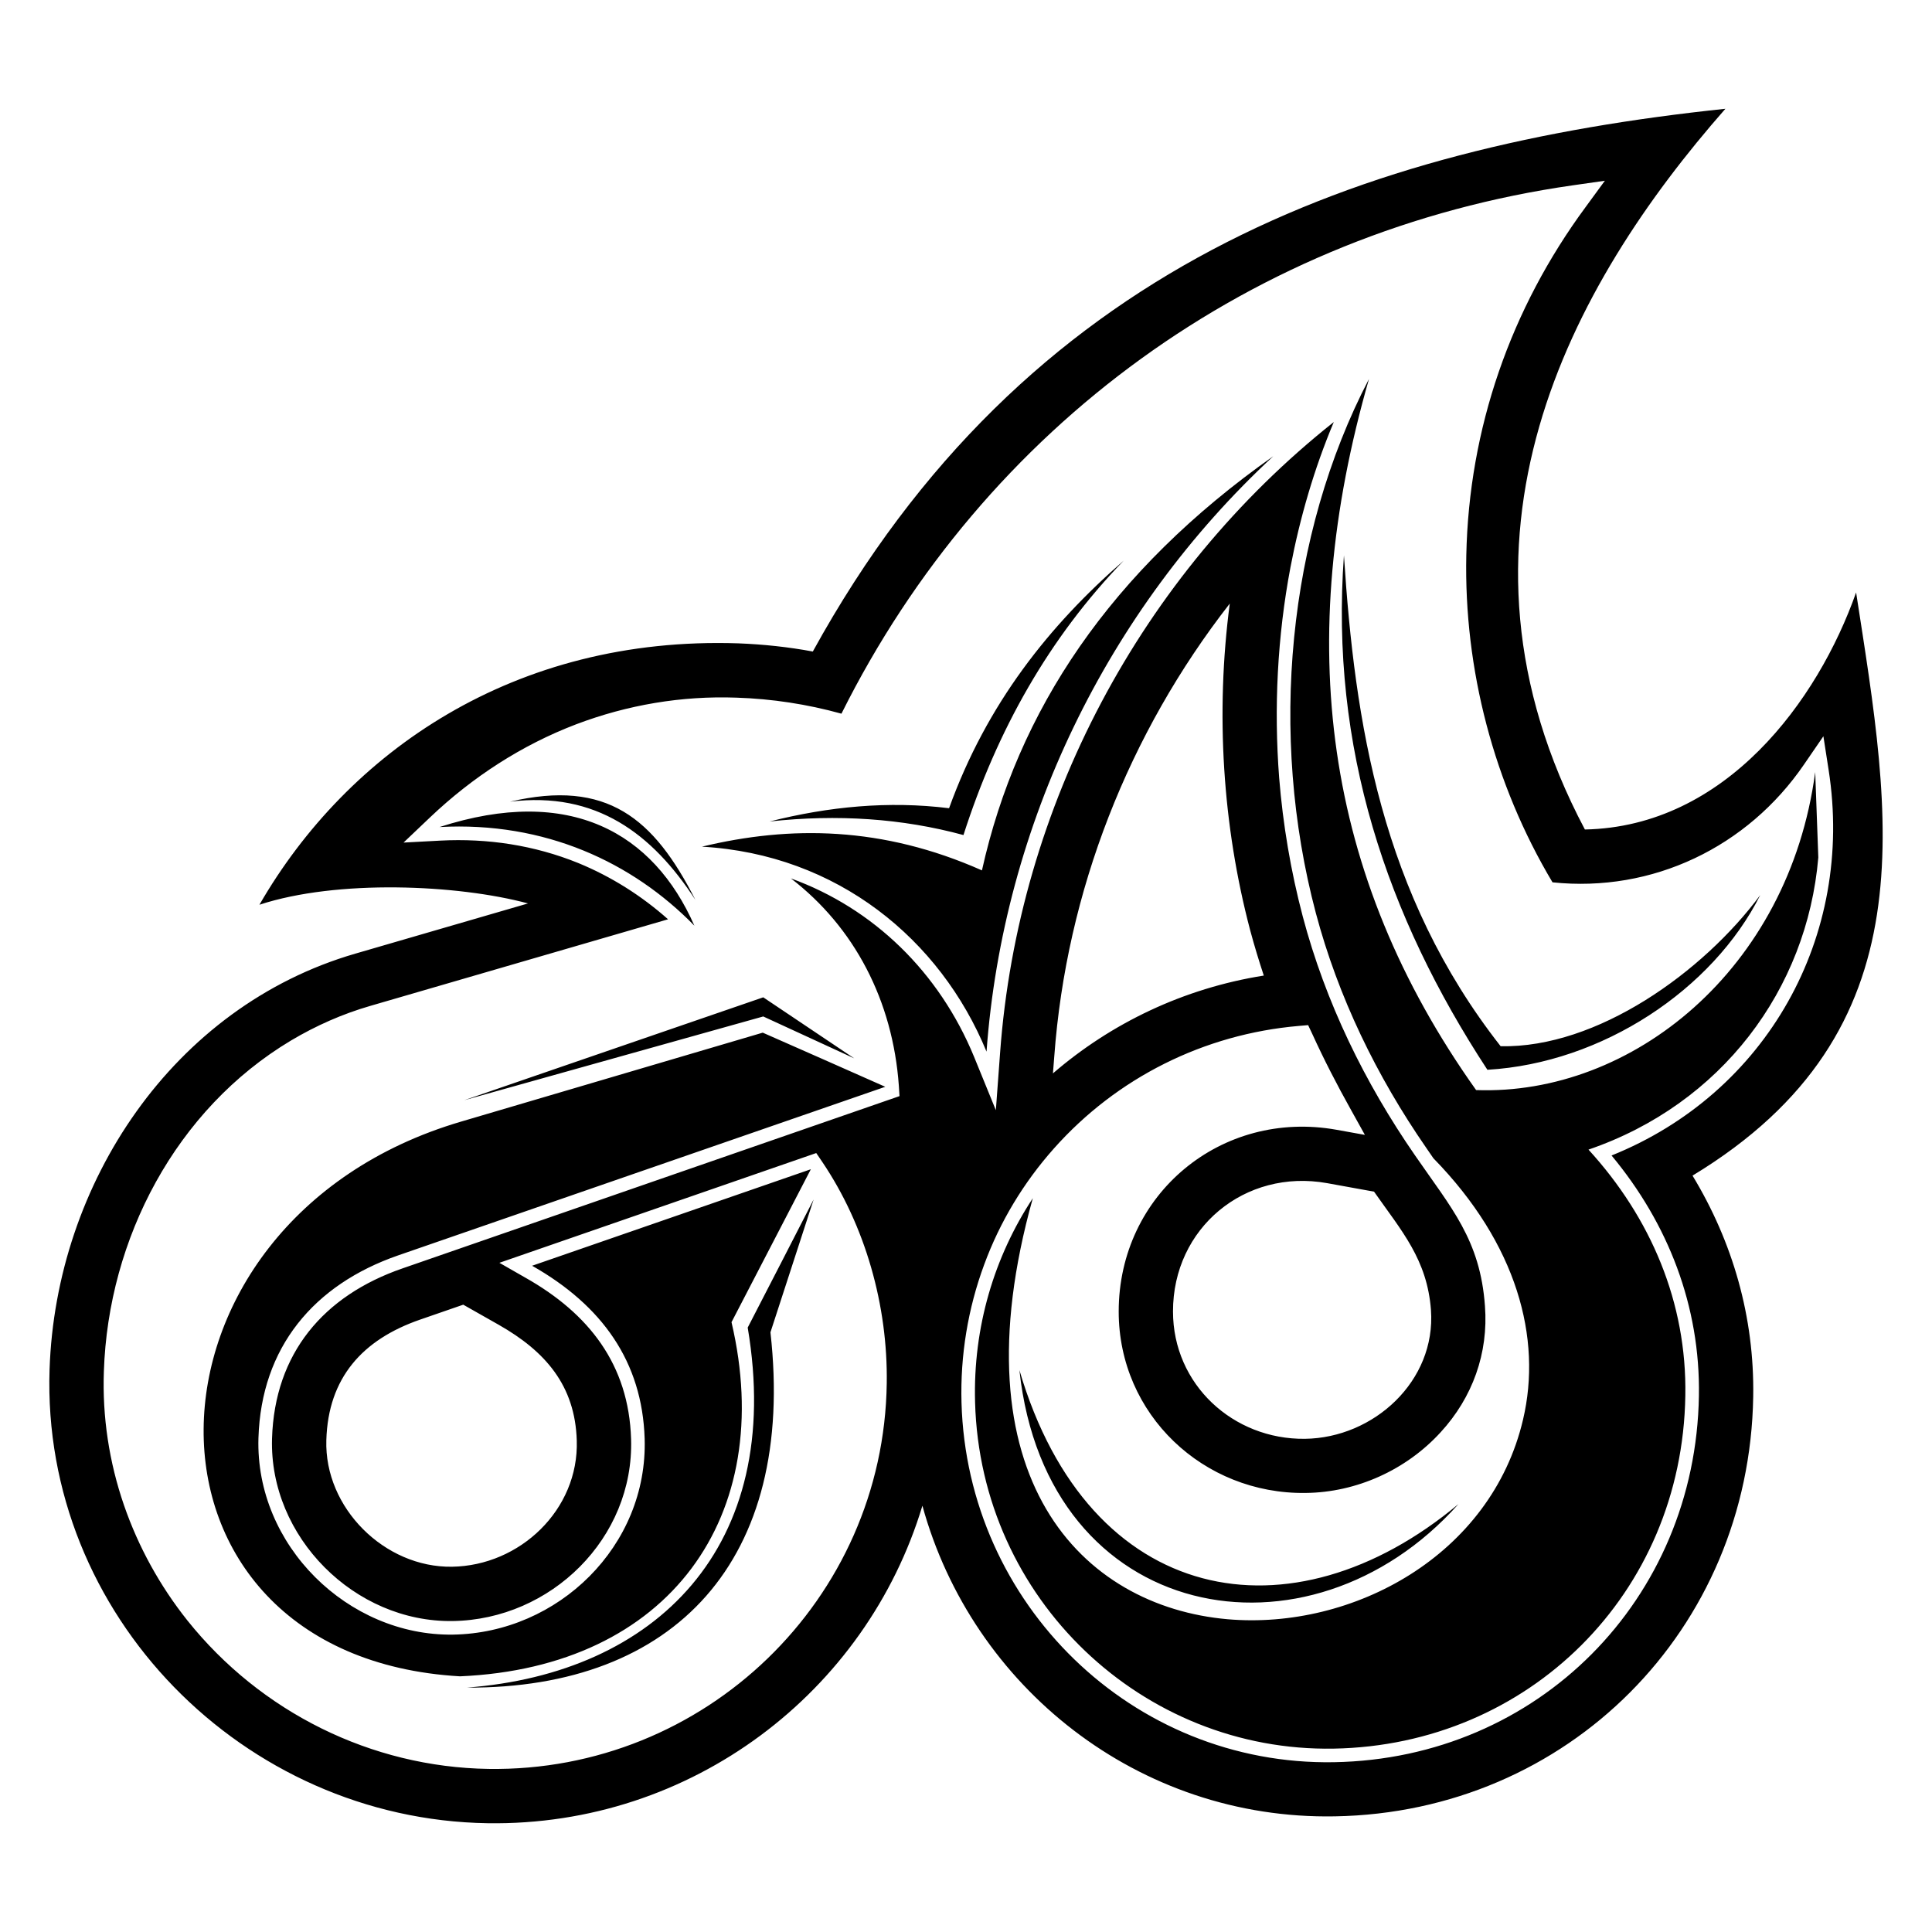 <?xml version="1.0" encoding="UTF-8"?>
<!DOCTYPE svg PUBLIC "-//W3C//DTD SVG 1.1//EN" "http://www.w3.org/Graphics/SVG/1.1/DTD/svg11.dtd">
<!-- Creator: CorelDRAW X7 -->
<svg xmlns="http://www.w3.org/2000/svg" xml:space="preserve" width="11.811in" height="11.811in" version="1.1" style="shape-rendering:geometricPrecision; text-rendering:geometricPrecision; image-rendering:optimizeQuality; fill-rule:evenodd; clip-rule:evenodd"
viewBox="0 0 11811 11811"
 xmlns:xlink="http://www.w3.org/1999/xlink">
 <defs>
  <style type="text/css">
   <![CDATA[
    .fil0 {fill:black}
   ]]>
  </style>
 </defs>
 <g id="Layer_x0020_1">
  <path class="fil0" d="M7518 3690c-617,791 -999,1758 -1073,2770l-8 102c356,-307 798,-520 1289,-598 -30,-91 -58,-183 -83,-276 -169,-640 -213,-1329 -125,-1998zm-1286 4686c425,1448 1664,1671 2684,819 -914,1025 -2517,735 -2684,-819zm2942 -1980c-730,-931 -892,-1978 -958,-3001 -86,1174 261,2205 877,3145 703,-41 1378,-491 1668,-1068 -349,471 -997,936 -1587,924zm-3372 -1455c-371,-46 -736,-10 -1097,81 414,-45 810,-19 1185,83 205,-639 522,-1205 980,-1678 -455,396 -837,874 -1068,1514zm-2684 -40c526,-65 870,196 1133,600 -254,-500 -541,-739 -1133,-600zm1548 1196l556 373 -556 -256 -1828 512 1828 -629zm44 2048c88,-271 176,-541 264,-812 -134,261 -268,522 -403,783 227,1345 -565,2114 -1718,2201 1271,7 2014,-777 1857,-2172zm-1457 -407c428,243 673,586 688,1057 20,656 -528,1188 -1172,1198 -641,9 -1209,-545 -1189,-1202 17,-554 338,-937 853,-1116l2979 -1031c-250,-111 -499,-221 -749,-331l-1845 544c-2077,612 -2116,3269 -6,3391 1281,-55 1938,-980 1660,-2165l485 -935 -1704 590zm-566 -2682c645,-35 1180,216 1558,603 -250,-568 -760,-861 -1558,-603zm1604 120c828,47 1458,567 1740,1253 101,-1385 737,-2698 1753,-3640l0 0c-997,703 -1564,1556 -1781,2532 -608,-270 -1172,-275 -1712,-145zm4078 -2859c-498,955 -614,2174 -325,3264 137,515 372,998 675,1436 15,22 30,44 44,64l0 0c512,524 665,1100 548,1597 -195,832 -1041,1287 -1806,1221 -890,-78 -1671,-860 -1191,-2574 -235,357 -366,787 -353,1248 33,1206 1026,2138 2193,2117 1189,-21 2130,-945 2149,-2158 10,-569 -211,-1087 -592,-1504 812,-278 1336,-978 1405,-1786l-19 -522c-161,1210 -1123,1979 -2073,1944 -938,-1319 -1115,-2746 -655,-4347zm-215 263c-1179,935 -1930,2350 -2040,3855l-26 352 -133 -326c-213,-518 -615,-908 -1120,-1091 388,298 623,747 660,1268l4 63 -3038 1053c-484,167 -782,520 -798,1040 -18,602 505,1125 1105,1116 600,-9 1109,-506 1090,-1113 -14,-455 -258,-767 -646,-986l-159 -91 1937 -671 36 53c265,392 402,881 395,1354 -18,1324 -1113,2378 -2435,2358 -717,-11 -1392,-347 -1840,-907 -168,-211 -300,-450 -388,-705 -91,-264 -133,-541 -123,-819 27,-811 440,-1601 1144,-2022 153,-91 316,-163 486,-212l1819 -529c-162,-144 -347,-261 -549,-344 -269,-109 -554,-152 -843,-137l-225 12 163 -155c258,-245 559,-441 892,-568 314,-119 645,-175 980,-163 217,7 433,40 642,98 879,-1761 2519,-2951 4471,-3230l196 -28 -117 160c-459,622 -714,1355 -730,2129 -15,698 169,1400 527,2000 611,64 1192,-215 1538,-721l118 -172 32 206c159,1019 -380,1976 -1327,2357 346,416 543,921 534,1469 -20,1246 -984,2218 -2230,2240 -1234,22 -2244,-968 -2278,-2198 -8,-288 39,-575 139,-845 96,-261 241,-501 426,-709 385,-433 918,-699 1496,-749l58 -5 25 53c72,158 152,313 237,465l85 153 -172 -31c-705,-127 -1333,393 -1333,1111 0,630 518,1117 1142,1109 312,-3 616,-141 826,-371 195,-212 293,-484 271,-772 -29,-405 -206,-599 -427,-920 -308,-445 -548,-937 -687,-1462 -73,-277 -121,-561 -144,-846 -33,-429 -11,-865 69,-1288 58,-303 145,-603 265,-888zm-5322 5396l-263 91c-353,122 -563,356 -574,737 -13,414 356,780 768,774 415,-6 776,-348 763,-771 -10,-337 -192,-546 -477,-708l-217 -123zm2807 1229c-343,1139 -1411,1960 -2658,1941 -1492,-23 -2728,-1273 -2678,-2774 38,-1138 754,-2218 1869,-2542l1056 -307c-431,-116 -1167,-148 -1642,8 539,-934 1558,-1644 2928,-1598 153,6 305,22 455,50 1299,-2360 3353,-3084 5579,-3318 -949,1080 -1799,2631 -859,4406 860,-17 1424,-786 1658,-1449 214,1383 459,2681 -1000,3565 245,404 379,864 371,1351 -23,1425 -1132,2541 -2557,2566 -1200,22 -2217,-790 -2522,-1899zm2761 -1920l-287 -52c-502,-90 -943,274 -942,785 0,445 367,783 806,778 421,-5 802,-353 771,-787 -23,-309 -179,-483 -348,-724z"/>
 </g>
</svg>
